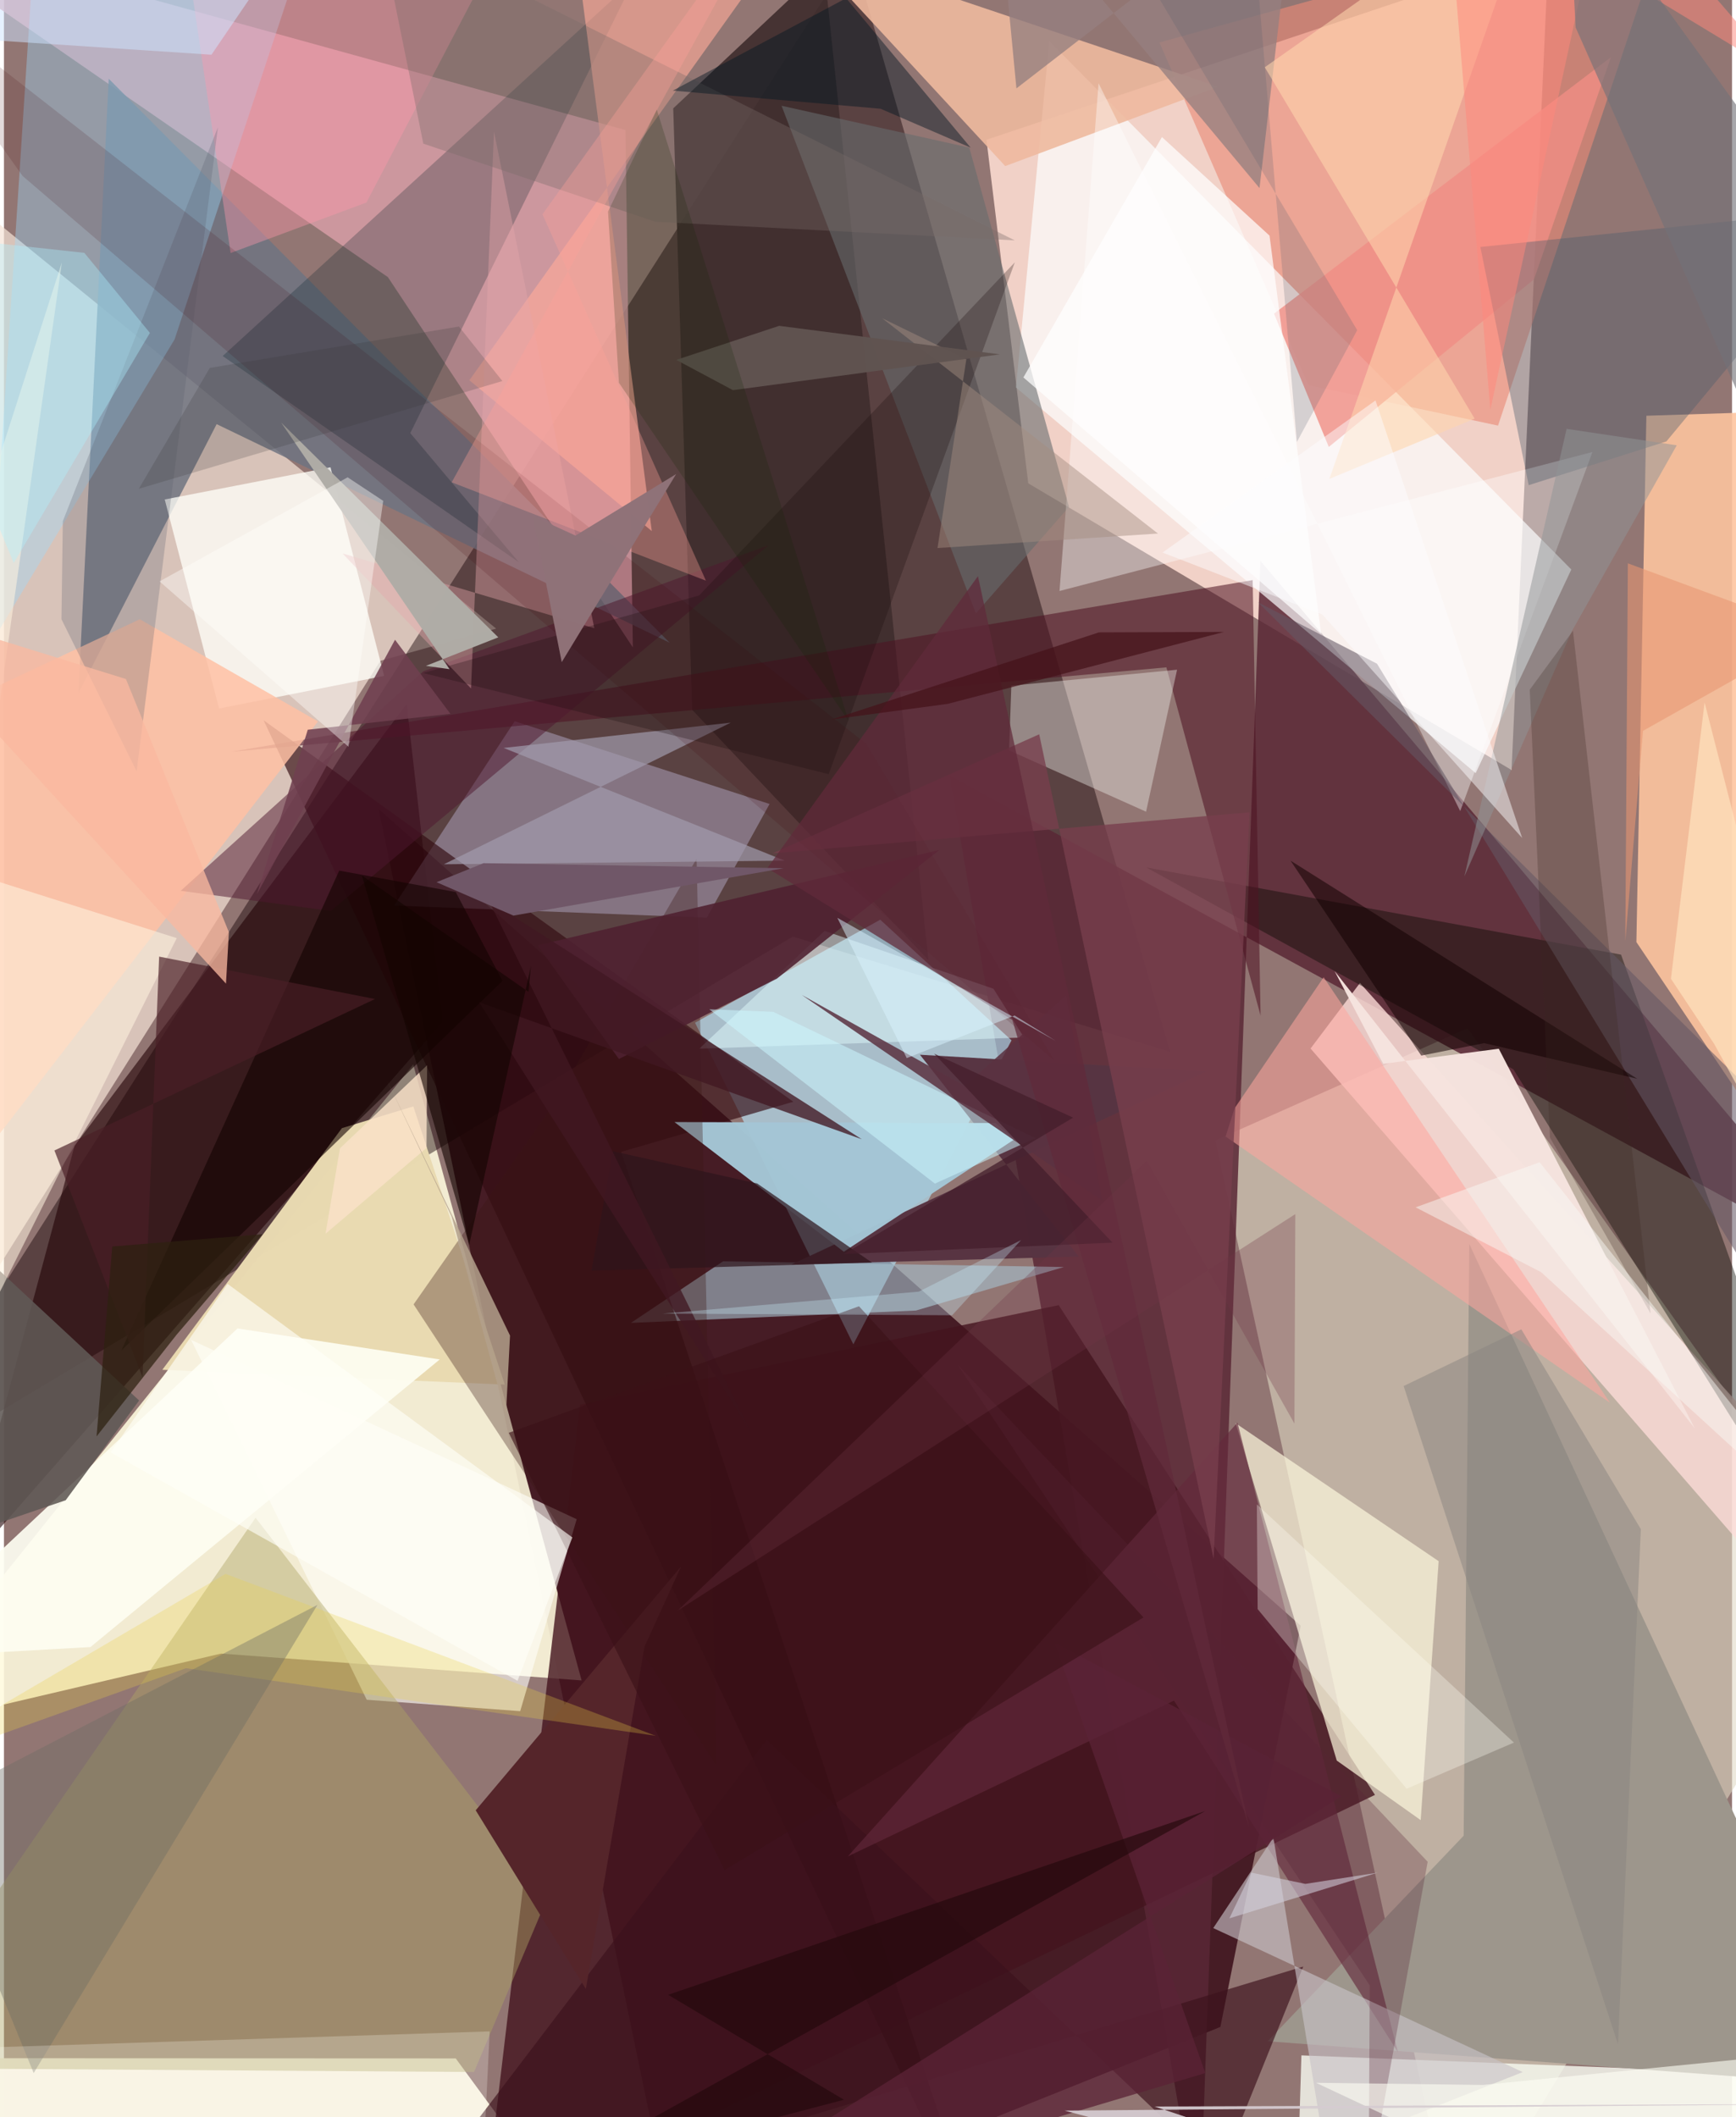 <svg xmlns="http://www.w3.org/2000/svg" width="228" height="278" viewBox="0 0 836 1024"><path fill="#927673" d="M0 0h836v1024H0z"/><path fill="#2f010e" fill-opacity=".765" d="M627.347 786.3l-38.876 194.062L325.341 1086 181.254 391.296z"/><path fill="#f4d3c9" fill-opacity=".973" d="M495.533 233.767L475.309 67.59l271.937-91.073-17.907 395.916z"/><path fill="#fffade" fill-opacity=".882" d="M105.025 799.773l174.427 12.994-81.464-297.951L-62 838.926z"/><path fill="#f5e3d6" fill-opacity=".71" d="M182.096 319.602l56.024-15.554L-29.069 86.59-62 707.036z"/><path fill="#150006" fill-opacity=".443" d="M381.64 452.988l182.544 55.758L410.6-22.522-62 718.649z"/><path fill="#e0d9c5" fill-opacity=".58" d="M586.035 551.562l121.982-54.224L898 764.183 702.477 1086z"/><path fill="#5a2735" fill-opacity=".851" d="M457.458 375.077l120.902 702.935 29.486-806.732L898 614.857z"/><path fill="#b6e9fe" fill-opacity=".612" d="M423.916 444.824l-89.588 49.829 76.58 155.562 76.524-147.048z"/><path fill="#db9fa9" fill-opacity=".792" d="M185.748 134.048l118.495 179.07-3.589-250.215L-62-37.25z"/><path fill="#f7f2e0" fill-opacity=".996" d="M-6.14 995.49L-25.262 1086l305.843-5.875-62.031-84.545z"/><path fill="#fdc49e" fill-opacity=".89" d="M898 197.756l-103.446 3.325-4.828 254.576 63.504 94.248z"/><path fill="#43141e" fill-opacity=".804" d="M278.739 679.423l231.51-48.166 153.006 236.871-431.53 208.048z"/><path fill="#f6f9ef" fill-opacity=".82" d="M898 1004.738l-270.324-10.625-2.812 91.887H819.8z"/><path fill="#200004" fill-opacity=".592" d="M212.27 494.101l-17.454-153.605-160.66 213.68-55.687 207.401z"/><path fill="#e98a77" fill-opacity=".624" d="M559.02 20.55l72.054 165.73 91.713 19.575 85.167-254.304z"/><path fill="#6f7481" fill-opacity=".847" d="M322.058 310.859L50.69 38.092 36.026 335.237l66.863-130.094z"/><path fill="#fcffff" fill-opacity=".682" d="M505.708 19.9l252.536 255.544-46.27 98.498-222.402-186.508z"/><path fill="#d8d7ff" fill-opacity=".337" d="M247.074 348.832l123.304 40.023-30.341 54.998-151.3-5.86z"/><path fill="#feddd9" fill-opacity=".788" d="M632.09 507.135l23.906-31.698L898 744.485l-35.114 28.457z"/><path fill="#fcf6dc" fill-opacity=".706" d="M644.773 851.524l-48.901-163.14 98.197 66.703-8.692 125.245z"/><path fill="#9d968c" d="M898 1008.817l-189.108-407.13-2.732 286.197-94.813 99.403z"/><path fill="#e8d9b1" fill-opacity=".988" d="M242.288 669.676l-165.676-7.15 86.891-116.877 34.541-10.535z"/><path fill="#a6bfcc" fill-opacity=".612" d="M347.88 610.06l164.89 2.755-71.588 21.046-137.897 5.978z"/><path fill="#583543" fill-opacity=".996" d="M581.663 518.192l-138.537-8.056 76.762 97.613-139.062 3.898z"/><path fill="#320c12" fill-opacity=".659" d="M381.858 532.88l-83.262 24.23L473.192 1086 125.625 348.38z"/><path fill="#eeb99f" fill-opacity=".902" d="M352.74-62L484.39 80.328l102.971-38.386L278.068-62z"/><path fill="#3f2d2d" fill-opacity=".914" d="M323.778 52.411l72.9-68.487 50.527 480.373-114.262-120.999z"/><path fill="#070800" fill-opacity=".412" d="M782.304 461.72L898 785.473 730.196 517.187 552.615 419.55z"/><path fill="#9bddff" fill-opacity=".365" d="M142.117-15.656L82.54 164.166l-89.947 149L13.372-6.564z"/><path fill="#a4c6d5" fill-opacity=".973" d="M406.301 605.423l82.41-54.293-9.03-7.95-155.308-.48z"/><path fill="#fffff8" fill-opacity=".765" d="M77.782 241.575l26.277 101.118 79.852-15.793-25.93-100.888z"/><path fill="#4d1223" fill-opacity=".557" d="M607.917 491.234l-3.825-210.651-493.929 82.981 452.193-40.786z"/><path fill="#fffff9" fill-opacity=".62" d="M249.738 827.636l-74.246-5.527L90.568 648.07l186.502 86.713z"/><path fill="#011f27" fill-opacity=".247" d="M196.576 209.472l52.417 62.395-143.18-99.668L304.618-9.519z"/><path fill="#aea465" fill-opacity=".439" d="M-62 1000.235l183.726-266.162 141.357 183.31-35.66 84.776z"/><path fill="#edeeea" fill-opacity=".408" d="M487.349 331.635l-1.097 31.286 66.268 29.668 15-68.671z"/><path fill="#f5e3de" fill-opacity=".976" d="M667.248 514.534l-23.496-44.815 174.234 221.163-94.833-183.647z"/><path fill="#ffc0a4" fill-opacity=".843" d="M151.918 348.927l-86.221-49.418L-62 359.52l7.074 257.25z"/><path fill="#3b121c" fill-opacity=".659" d="M368.993 841.612L182.909 1086l445.655-134.85-40.28 99.61z"/><path fill="#ffab9a" fill-opacity=".62" d="M400.807-62l-175.66 245.92 88.255 72.944L271.812-62z"/><path fill="#fefef3" fill-opacity=".918" d="M41.837 796.627l168.987-139.109-97.838-14.992L-57.198 802.17z"/><path fill="#ef8d85" fill-opacity=".792" d="M614.425 151.699l26.491 64.47 99.255-81.051 37.235-107.474z"/><path fill="#666b6d" fill-opacity=".588" d="M467 71.395l-90.818-20.24 93.994 245.541 45.08-51.533z"/><path fill="#4f1630" fill-opacity=".498" d="M158.104 440.59l211.818-176.888-167.019 60.966L85.487 430.851z"/><path fill="#64293b" fill-opacity=".627" d="M596.734 688.07l77.614 304.453-108.32-169.99-157.808 75.353z"/><path fill="#e2fcff" fill-opacity=".463" d="M397.002 450.227l-60.653 56.988 157.123-5.427-14.767-23.558z"/><path fill="#fff" fill-opacity=".376" d="M704.498 392.313l63.971-173.695-257.822 67.228L529.54 40.282z"/><path fill="#c9c2c7" fill-opacity=".627" d="M734.732 1002.197L585.03 932.54l29.086-43.776 24.852 151.344z"/><path fill="#3c1714" fill-opacity=".329" d="M335.091 415.319l-69.35 119.009-67.577 96.56L344.71 853.923z"/><path fill="#e5a5aa" fill-opacity=".412" d="M225.954 333l11.114-269.338L285.6 303.854 163.792 267.68z"/><path fill="#55252a" d="M309.847 796.516l-28.349 165.491-53.282-86.43 99.348-117.916z"/><path fill="#ffa69e" fill-opacity=".545" d="M590.995 549.706l185.967 128.768-138.544-205.8-43.075 63.375z"/><path fill="#4d5d6c" fill-opacity=".384" d="M714.242 119.457L898 100.478 804.246 213.5l-66.632 21.164z"/><path fill="#4f2131" fill-opacity=".89" d="M373.934 473.323l-76.441 38.878-39.301-54.982 194.406-46.161z"/><path fill="#968080" fill-opacity=".784" d="M489.8 42.756L625.238-62 607.402 90.963 479.786-62z"/><path fill="#130200" fill-opacity=".6" d="M241.176 474.407L56.815 653.164l105.38-232.077 56.355 10.362z"/><path fill="#5f5955" fill-opacity=".882" d="M65.407 677.381l-35.542 48.23-61.492 20.96L-62 558.879z"/><path fill="#fff3de" fill-opacity=".561" d="M-62 407.67l145.596 46.063-141.735 283.454L28.012 126.89z"/><path fill="#a29cae" fill-opacity=".686" d="M377.732 416.264L241.7 361.748l109.908-12.232L212.8 418.02z"/><path fill="#783f4d" fill-opacity=".784" d="M602.588 392.896l-17.4 361.02L500.83 355.15l-128.962 57.593z"/><path fill="#ffd5ad" fill-opacity=".573" d="M609.944 32.53L743.95-62 641.196 231.63l70.286-29.133z"/><path fill="#4a1e26" fill-opacity=".667" d="M75.072 462.683l-8.03 203.446-42.636-109.686 155.095-73.256z"/><path fill="#ff98ac" fill-opacity=".396" d="M175.362 97.945l-65.717 24.424L82.385-62l150.354 50.261z"/><path fill="#5a5e6e" fill-opacity=".267" d="M27.824 299.51l36.353 73.503 39.33-311.475-75.035 190.549z"/><path fill="#ccf8ff" fill-opacity=".529" d="M499.027 550.5l-48.665 21.963-109.14-84.297 30.877 1.207z"/><path fill="#5b3241" fill-opacity=".859" d="M385.979 481.231l78.81 43.982 49.055-43.779 17.367 99.218z"/><path fill="#5a2336" fill-opacity=".765" d="M647.035 868.81l-138.84-74.458 72.982 208.326L301.545 1086z"/><path fill="#786b69" fill-opacity=".357" d="M202.875 69.478l-21.692-107.22 307.822 154.004-173.888-9.003z"/><path fill="#3e000a" fill-opacity=".145" d="M417.121 359.696L-62-14.382 9.007 85.092l499.057 427.812z"/><path fill="#031722" fill-opacity=".455" d="M424.096 52.6l-100.529-8.771L407.423-.864l60.24 72.28z"/><path fill="#635863" fill-opacity=".565" d="M844.4 526.839L606.683 291.322l57.55 29.69L898 704.359z"/><path fill="#fffff5" fill-opacity=".314" d="M606.116 727.635l124.36 115.19-51.915 22.324-72.06-86.874z"/><path fill="#120000" fill-opacity=".533" d="M685.653 510.559l30.437-6.029 74.047 17.237-167.713-105.49z"/><path fill="#2d141c" fill-opacity=".71" d="M419.94 610.684l-135.694 3.874 10.335-57.74 69.783 15.58z"/><path fill="#1b0d0c" fill-opacity=".275" d="M336.296 287.99l-133.5 37.523 196.2 48.935 90.016-247.545z"/><path fill="#572435" fill-opacity=".29" d="M660.173 1058.04l28.579-157.573-227.47-240.516 199.44 300.288z"/><path fill="#411822" fill-opacity=".776" d="M234.512 435.548l180.483 115.464-185.107-66.27 131.435 207.924z"/><path fill="#e9d048" fill-opacity=".275" d="M88.024 806.856L-62 860.504l169.183-99.278 208.099 78.307z"/><path fill="#6c6c64" fill-opacity=".384" d="M14.38 1002.665l137.29-226.449-154.646 80.178L-62 815.709z"/><path fill="#afaca6" fill-opacity=".988" d="M204.134 322.052l11.422 1.598-81.426-119.238L239.139 308.26z"/><path fill="#ffa198" fill-opacity=".341" d="M339.592 280.858l-122.986-47.586L379.43-62 260.526 103.645z"/><path fill="#898580" fill-opacity=".486" d="M791.883 739.598l-11.064 249.155L677.12 670.375l56.939-27.43z"/><path fill="#fae1c9" fill-opacity=".812" d="M162.552 555.4l-6.984 41.311 48.85-41.472.293-40.013z"/><path fill="#b2a08b" fill-opacity=".851" d="M216.6 588.4l-31.202-65.739 59.426 123.302-1.998 38.605z"/><path fill="#a48d80" fill-opacity=".463" d="M451.63 265.067l13.94-91.308-40.716-19.833 133.404 104.131z"/><path fill="#61293a" fill-opacity=".729" d="M602.39 884.126L487.827 493.309l-118.535-73.437 101.9-141.206z"/><path fill="#f9b89f" fill-opacity=".765" d="M107.412 475.747l1.402-24.888-49.807-122.445L-62 290.955z"/><path fill="#605451" fill-opacity=".969" d="M352.651 188.701l-27.397-14.638 49.763-16.465 106.815 13.794z"/><path fill="#705768" d="M377.141 419.933l-145.143-2.44-22.73 9.196 37.188 16.147z"/><path fill="#919597" fill-opacity=".514" d="M809.252 215.373l-53.285-7.952-49.462 216.52 51.957-118.586z"/><path fill="#441e2b" fill-opacity=".765" d="M406.284 606.55l130.015-5.51-86.328-91.436 67.272 30.963z"/><path fill="#8f7278" fill-opacity=".992" d="M276.487 259.038l48.714-29.767-55.364 90.993-14.062-70.716z"/><path fill="#d9f3ff" fill-opacity=".494" d="M508.738 503.416l-105.576-59.494 33.577 67.848 52.186-20.595z"/><path fill="#ffe2be" fill-opacity=".702" d="M827.359 504.91l-20.923-31.518 16.282-133.605L898 633.717z"/><path fill="#3b2a21" fill-opacity=".259" d="M738.14 333.578l20.906-28.515 37.551 330.258-48.698-85.13z"/><path fill="#fffff5" fill-opacity=".596" d="M766.56 1069.282l-131.812-61.905 80.735 1.045L898 990.217z"/><path fill="#102403" fill-opacity=".196" d="M315.82 53.02l-23.59 49.324 5.279 82.788 111.147 163.667z"/><path fill="#feffff" fill-opacity=".722" d="M612.25 113.966l-52.048-47.674-67.028 116.264 144.047 124.1z"/><path fill="#fffffa" fill-opacity=".235" d="M-62 992.028l296.97-9.51L229.972 1086H19.76z"/><path fill="#f9faf5" fill-opacity=".486" d="M743.612 615.277L894.95 753.914 742.907 562.14l-59.982 21.807z"/><path fill="#3a1118" fill-opacity=".62" d="M244.206 693.006l104.428 211.487L551.26 782.29 413.642 631.795z"/><path fill="#fffff8" fill-opacity=".627" d="M108.183 620.973L51.6 702.464l196.851 110.481 26.532-69.341z"/><path fill="#2d2010" fill-opacity=".722" d="M44.798 694.752l7.596-91.878 72.7-5.91-41.64 48.665z"/><path fill="#cee3fe" fill-opacity=".514" d="M160.596-62H-7.547l-52.28 77.853 160.21 10.62z"/><path fill="#d5d3e1" fill-opacity=".553" d="M603.35 905.706l26.236 5.47 34.925-5.434-71.681 22.095z"/><path fill="#130401" fill-opacity=".604" d="M253.749 479.72l1.216-12.655-29.9 135.055-51.883-178.654z"/><path fill="#d5cbd1" fill-opacity=".929" d="M898 1017.56l-341.315 1.303L757.308 1086l-244.183-65.171z"/><path fill="#aef1ff" fill-opacity=".369" d="M-62 111.32l100.888 10.976 31.714 38.722-65.854 111.27z"/><path fill="#e89671" fill-opacity=".573" d="M784.365 455.188l8.56-101.701 84.043-47.327-91.366-33.693z"/><path fill="#6f3f50" fill-opacity=".871" d="M189.186 309.42l26.8 35.84-69.013 7.69-24.586 79.542z"/><path fill="#23080c" fill-opacity=".643" d="M406.375 1015.581l-85.05-50.766 259.81-88.882-320.207 177.876z"/><path fill="#ff877c" fill-opacity=".51" d="M775.556-62l85.539 99.202L697.573-62l21.495 260.155z"/><path fill="#cdf4ff" fill-opacity=".306" d="M318.82 635.325l123.722-10.596 49.522-24.95-33.367 36.369z"/><path fill="#fefeff" fill-opacity=".478" d="M637.828 297.258l-77.334-30.009 103.026-73.568 70.957 211.643z"/><path fill="#6e3645" fill-opacity=".29" d="M624.724 587.218l-.425 101.351-71.432-127.084-226.93 217.505z"/><path fill="#737178" fill-opacity=".627" d="M760.338 13.288L898 323.41 873.595 99.85 756.382-62z"/><path fill="#393736" fill-opacity=".208" d="M241.12 184.299l-21.022-26.357-120.502 19.993-34.362 58.476z"/><path fill="#fffffc" fill-opacity=".4" d="M183.475 242.246l-16.804 118.946L75.275 281.2l90.989-50.342z"/><path fill="#441218" fill-opacity=".71" d="M590.25 305.645l-133.698 34.793-56.126 7.56 129.259-42.129z"/><path fill="#54606b" fill-opacity=".216" d="M654.664 159.69L528.907-50.817 601.97-62l23.502 275.795z"/></svg>